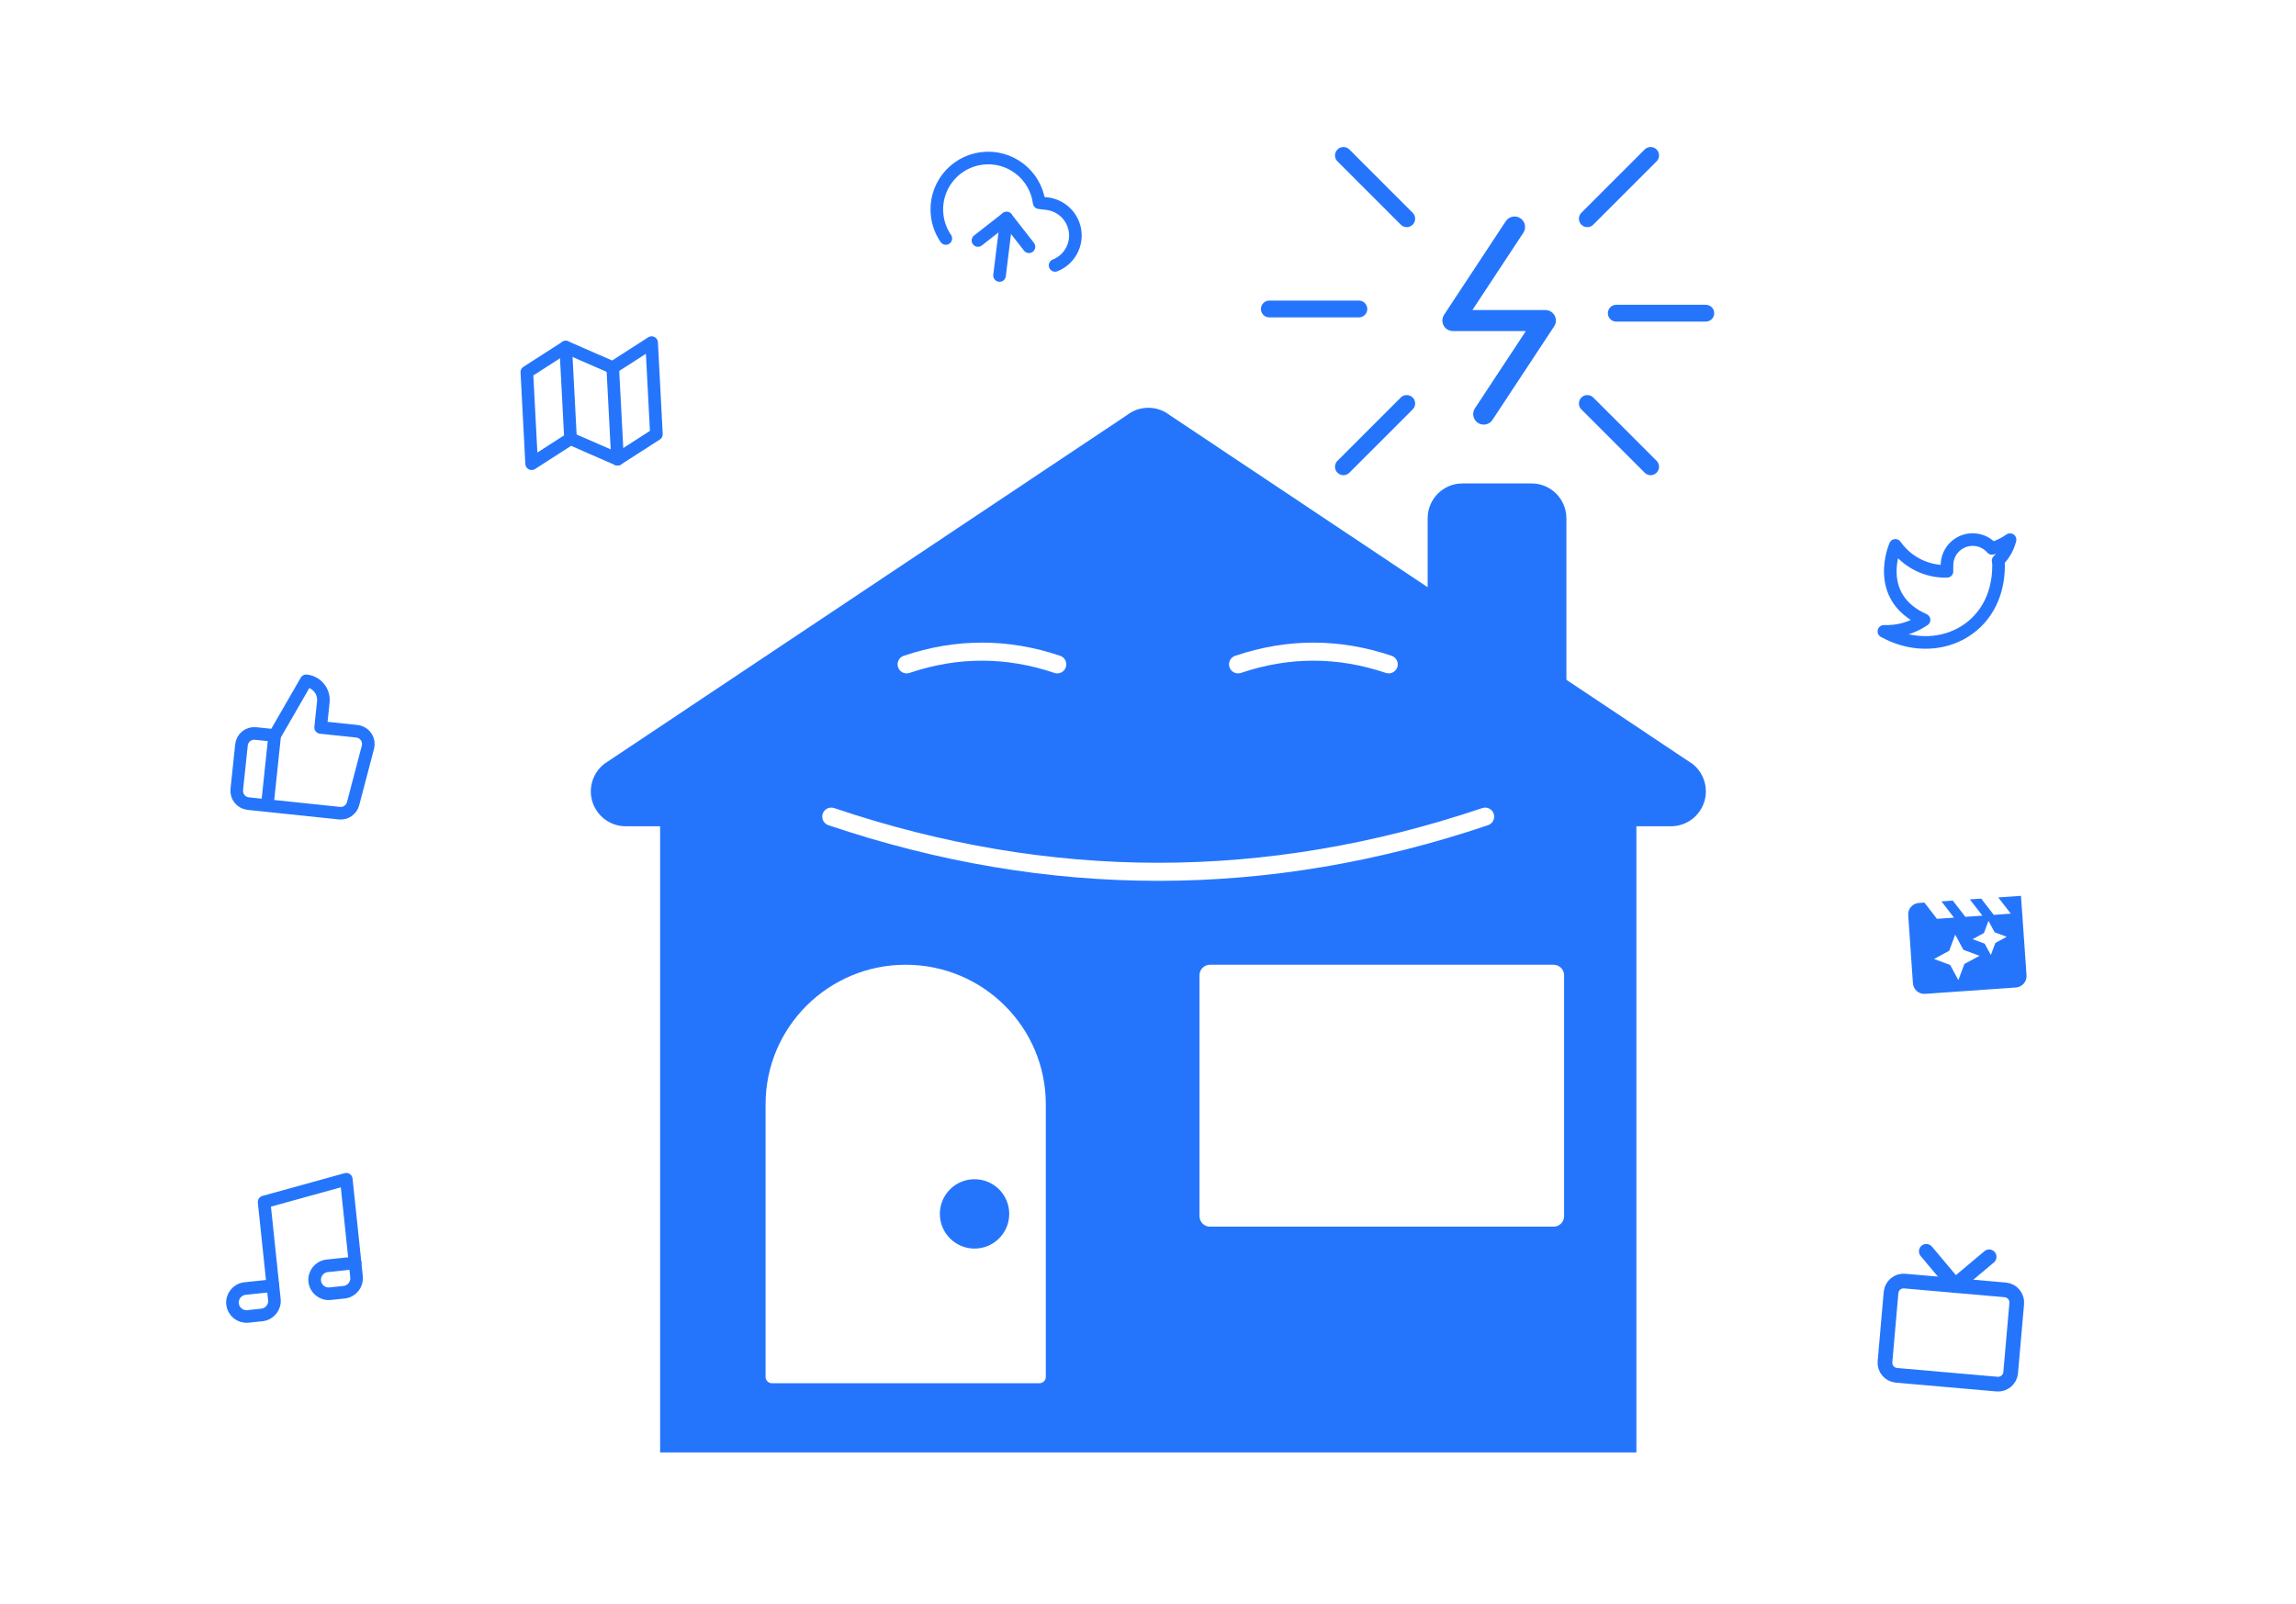 <?xml version="1.0" encoding="UTF-8"?>
<svg width="1092px" height="763px" viewBox="0 0 1092 763" version="1.1" xmlns="http://www.w3.org/2000/svg" xmlns:xlink="http://www.w3.org/1999/xlink">
    <!-- Generator: Sketch 48.1 (47250) - http://www.bohemiancoding.com/sketch -->
    <title>Artboard 3</title>
    <desc>Created with Sketch.</desc>
    <defs></defs>
    <g id="Page-1" stroke="none" stroke-width="1" fill="none" fill-rule="evenodd">
        <g id="Artboard-3">
            <g id="Group" transform="translate(281, 72)">
                <path d="M464,174.625 C464,165.44 456.616,158 447.5,158 L414.5,158 C405.384,158 398,165.44 398,174.625 L398,274.375 C398,283.56 405.384,291 414.5,291 L447.5,291 C456.616,291 464,283.56 464,274.375 L464,174.625 Z" id="Shape" fill="#2575FC" fill-rule="nonzero"></path>
                <path d="M497.29,321.086 L497.29,619 L32.962,619 L32.962,321.086 L16.574,321.086 C9.497,321.086 3.2,316.582 0.896,309.88 C-1.399,303.177 0.813,295.753 6.398,291.398 L254.986,125.496 C260.969,120.835 269.355,120.835 275.338,125.496 L523.926,291.398 C529.519,295.753 531.723,303.177 529.428,309.88 C527.124,316.582 520.827,321.086 513.75,321.086 L497.29,321.086 Z M294.489,386.971 C291.727,386.971 289.489,389.21 289.489,391.971 L289.489,506.579 C289.489,509.341 291.727,511.579 294.489,511.579 L457.895,511.579 C460.657,511.579 462.895,509.341 462.895,506.579 L462.895,391.971 C462.895,389.21 460.657,386.971 457.895,386.971 L294.489,386.971 Z M216.4,453.333 C216.4,416.685 186.562,386.971 149.76,386.971 C112.958,386.971 83.121,416.685 83.121,453.333 L83.121,583.058 C83.121,584.714 84.464,586.058 86.121,586.058 L213.4,586.058 C215.057,586.058 216.4,584.714 216.4,583.058 L216.4,453.333 Z M148.818,239.991 L148.816,239.991 C148.815,239.992 148.815,239.992 148.814,239.992 C146.567,240.751 145.361,243.189 146.12,245.437 C146.88,247.685 149.319,248.892 151.567,248.133 L151.569,248.133 C163.075,244.249 174.553,242.311 186.021,242.311 C197.489,242.311 208.968,244.249 220.473,248.133 L220.475,248.133 C222.724,248.892 225.162,247.685 225.922,245.437 C225.922,245.436 225.923,245.436 225.923,245.435 C226.682,243.187 225.474,240.75 223.227,239.991 L223.225,239.991 C210.845,235.812 198.438,233.718 186.021,233.718 C173.604,233.718 161.198,235.812 148.818,239.991 Z M306.46,239.991 L306.458,239.991 C306.458,239.992 306.457,239.992 306.457,239.992 C304.209,240.751 303.003,243.189 303.763,245.437 C304.522,247.685 306.961,248.892 309.21,248.133 L309.212,248.133 C320.717,244.249 332.195,242.311 343.664,242.311 C355.132,242.311 366.61,244.249 378.116,248.133 L378.117,248.133 C380.366,248.892 382.805,247.685 383.565,245.437 C383.565,245.436 383.565,245.436 383.565,245.435 C384.324,243.187 383.117,240.75 380.869,239.991 L380.867,239.991 C368.487,235.812 356.081,233.718 343.664,233.718 C331.247,233.718 318.84,235.812 306.46,239.991 Z M112.99,320.577 C165.258,338.222 217.553,347.048 269.858,347.048 C322.164,347.048 374.459,338.222 426.727,320.577 L426.729,320.577 C428.976,319.818 430.183,317.381 429.425,315.133 C429.425,315.132 429.424,315.132 429.424,315.131 C428.664,312.883 426.226,311.676 423.977,312.435 L423.975,312.436 C372.582,329.785 321.215,338.455 269.858,338.455 C218.502,338.455 167.135,329.785 115.741,312.436 L115.74,312.435 C113.491,311.676 111.052,312.883 110.292,315.131 C109.533,317.379 110.739,319.817 112.986,320.576 C112.987,320.576 112.987,320.577 112.988,320.577 L112.99,320.577 Z" id="Combined-Shape" fill="#2575FC" fill-rule="nonzero"></path>
                <circle id="Oval" fill="#2575FC" fill-rule="nonzero" cx="182.5" cy="505.5" r="16.5"></circle>
                <polyline id="Spark" stroke="#2575FC" stroke-width="10" stroke-linecap="round" stroke-linejoin="round" points="439.333 36 410 80.5 454 80.5 424.667 125"></polyline>
                <path d="M322.71,75 L365.29,75" id="Line-7" stroke="#2575FC" stroke-width="8" stroke-linecap="round"></path>
                <path d="M487.71,77 L530.29,77" id="Line-7" stroke="#2575FC" stroke-width="8" stroke-linecap="round"></path>
                <path d="M351.71,17 L394.29,17" id="Line-7" stroke="#2575FC" stroke-width="8" stroke-linecap="round" transform="translate(373, 17) rotate(45) translate(-373, -17) "></path>
                <path d="M467.71,135 L510.29,135" id="Line-7" stroke="#2575FC" stroke-width="8" stroke-linecap="round" transform="translate(489, 135) rotate(45) translate(-489, -135) "></path>
                <path d="M467.71,17 L510.29,17" id="Line-7" stroke="#2575FC" stroke-width="8" stroke-linecap="round" transform="translate(489, 17) scale(-1, 1) rotate(45) translate(-489, -17) "></path>
                <path d="M351.71,135 L394.29,135" id="Line-7" stroke="#2575FC" stroke-width="8" stroke-linecap="round" transform="translate(373, 135) scale(-1, 1) rotate(45) translate(-373, -135) "></path>
            </g>
            <g id="ic-movie-filter-24px" transform="translate(935.688, 449.688) rotate(-4) translate(-935.688, -449.688) translate(903.188, 417.188)">
                <path d="M48.75,10.833 L54.167,18.958 L46.042,18.958 L40.625,10.833 L35.208,10.833 L40.625,18.958 L32.5,18.958 L27.083,10.833 L21.667,10.833 L27.083,18.958 L18.958,18.958 L13.542,10.833 L10.833,10.833 C7.854,10.833 5.444,13.271 5.444,16.25 L5.417,48.75 C5.417,51.729 7.854,54.167 10.833,54.167 L54.167,54.167 C57.146,54.167 59.583,51.729 59.583,48.75 L59.583,10.833 L48.75,10.833 Z M30.469,41.302 L27.083,48.75 L23.698,41.302 L16.25,37.917 L23.698,34.531 L27.083,27.083 L30.469,34.531 L37.917,37.917 L30.469,41.302 Z M45.879,32.337 L43.333,37.917 L40.788,32.337 L35.208,29.792 L40.788,27.246 L43.333,21.667 L45.879,27.246 L51.458,29.792 L45.879,32.337 Z" id="Shape" fill="#2575FC" fill-rule="nonzero"></path>
                <polygon id="Shape" points="0 0 65 0 65 65 0 65"></polygon>
            </g>
            <g id="music" transform="translate(138, 594) rotate(-6) translate(-138, -594) translate(108, 564)" stroke="#2575FC" stroke-linecap="round" stroke-linejoin="round" stroke-width="6">
                <path d="M20,46.667 L6.667,46.667 L6.667,46.667 C2.985,46.667 -2.91409332e-07,49.651 -2.91409332e-07,53.333 C-2.91409332e-07,53.333 -2.91409332e-07,53.333 -2.91409332e-07,53.333 L-2.91409249e-07,53.333 C2.64540751e-07,57.015 2.985,60 6.667,60 L13.333,60 L13.333,60 C17.015,60 20,57.015 20,53.333 L20,46.667 Z M60,40 L46.667,40 L46.667,40 C42.985,40 40,42.985 40,46.667 C40,46.667 40,46.667 40,46.667 L40,46.667 C40,50.349 42.985,53.333 46.667,53.333 L53.333,53.333 L53.333,53.333 C57.015,53.333 60,50.349 60,46.667 L60,40 Z" id="Shape"></path>
                <polyline id="Shape" points="20 46.667 20 6.667 60 0 60 40"></polyline>
            </g>
            <g id="map" transform="translate(281.398, 192.032) rotate(-3) translate(-281.398, -192.032) translate(251.398, 164.532)" stroke="#2575FC" stroke-linecap="round" stroke-linejoin="round" stroke-width="6">
                <polygon id="Shape" points="0 10.909 0 54.545 19.091 43.636 40.909 54.545 60 43.636 60 0 40.909 10.909 19.091 0"></polygon>
                <g id="path-1-link" transform="translate(19.091, 0)">
                    <path d="M0,0 L0,43.636" id="path-1"></path>
                </g>
                <g id="path-1-link" transform="translate(40.909, 10.909)">
                    <path d="M0,0 L0,43.636" id="path-1"></path>
                </g>
            </g>
            <g id="thumbs-up" transform="translate(111, 321)" stroke="#2575FC" stroke-linecap="round" stroke-linejoin="round" stroke-width="6">
                <path d="M40.58,24.338 L40.58,12.145 C40.58,7.094 36.486,3 31.435,3 L19.242,30.435 L19.242,63.967 L53.627,63.967 C56.667,64.001 59.268,61.79 59.723,58.784 L63.93,31.349 L63.93,31.349 C64.435,28.02 62.146,24.912 58.817,24.407 C58.492,24.358 58.163,24.335 57.833,24.338 L40.58,24.338 Z M19.242,63.967 L10.097,63.967 L10.097,63.967 C6.73,63.967 4,61.237 4,57.87 C4,57.87 4,57.87 4,57.87 L4,36.532 L4,36.532 C4,33.165 6.73,30.435 10.097,30.435 L19.242,30.435 L19.242,63.967 Z" id="Shape" transform="translate(34, 33.483) rotate(6) translate(-34, -33.483) "></path>
            </g>
            <g id="upload-cloud" transform="translate(477.228, 103.577) rotate(7) translate(-477.228, -103.577) translate(442.089, 76.077)" stroke-linecap="round" stroke-linejoin="round">
                <g id="path-1-link" transform="translate(24.444, 27.5)" stroke="#000000" stroke-width="2">
                    <polyline id="path-1" points="24.444 12.222 12.222 0 0 12.222"></polyline>
                </g>
                <path d="M36.667,27.5 L36.667,55" id="Shape" stroke="#2575FC" stroke-width="6"></path>
                <path d="M62.303,47.025 L62.303,47.025 C69.711,42.986 72.443,33.707 68.404,26.298 C65.729,21.392 60.588,18.337 55,18.333 L51.15,18.333 L51.15,18.333 C47.771,5.263 34.436,-2.594 21.365,0.786 C8.295,4.165 0.438,17.5 3.817,30.571 C4.782,34.301 6.615,37.751 9.167,40.639" id="Shape" stroke="#2575FC" stroke-width="6"></path>
                <g id="path-1-link" transform="translate(24.444, 27.5)" stroke="#2575FC" stroke-width="6">
                    <polyline id="path-1" points="24.444 12.222 12.222 0 0 12.222"></polyline>
                </g>
            </g>
            <g id="tv" transform="translate(928.501, 626.501) rotate(5) translate(-928.501, -626.501) translate(898.501, 596.501)" stroke="#2575FC" stroke-linecap="round" stroke-linejoin="round" stroke-width="7">
                <path d="M6,60 C2.686,60 0,57.314 0,54 L0,21 C0,17.686 2.686,15 6,15 L54,15 C57.314,15 60,17.686 60,21 L60,54 C60,57.314 57.314,60 54,60 L6,60 Z" id="Shape"></path>
                <polyline id="Shape" points="45 0 30 15 15 0"></polyline>
            </g>
            <g id="twitter" transform="translate(896, 256)" stroke="#2575FC" stroke-linecap="round" stroke-linejoin="round" stroke-width="6">
                <path d="M60,0.727 C57.388,2.569 54.497,3.978 51.436,4.9 L51.436,4.9 C47.008,-0.192 39.291,-0.729 34.199,3.699 C31.488,6.057 29.952,9.489 30,13.082 L30,15.809 L30,15.809 C20.265,16.062 11.051,11.424 5.455,3.455 C5.455,3.455 -5.455,28 19.091,38.909 L19.091,38.909 C13.474,42.722 6.783,44.633 -3.9171655e-07,44.364 C24.545,58 54.545,44.364 54.545,13 L54.545,13 C54.543,12.24 54.47,11.483 54.327,10.737 L54.327,10.737 C57.111,7.991 59.075,4.526 60,0.727 L60,0.727 Z" id="Shape"></path>
            </g>
        </g>
    </g>
</svg>
